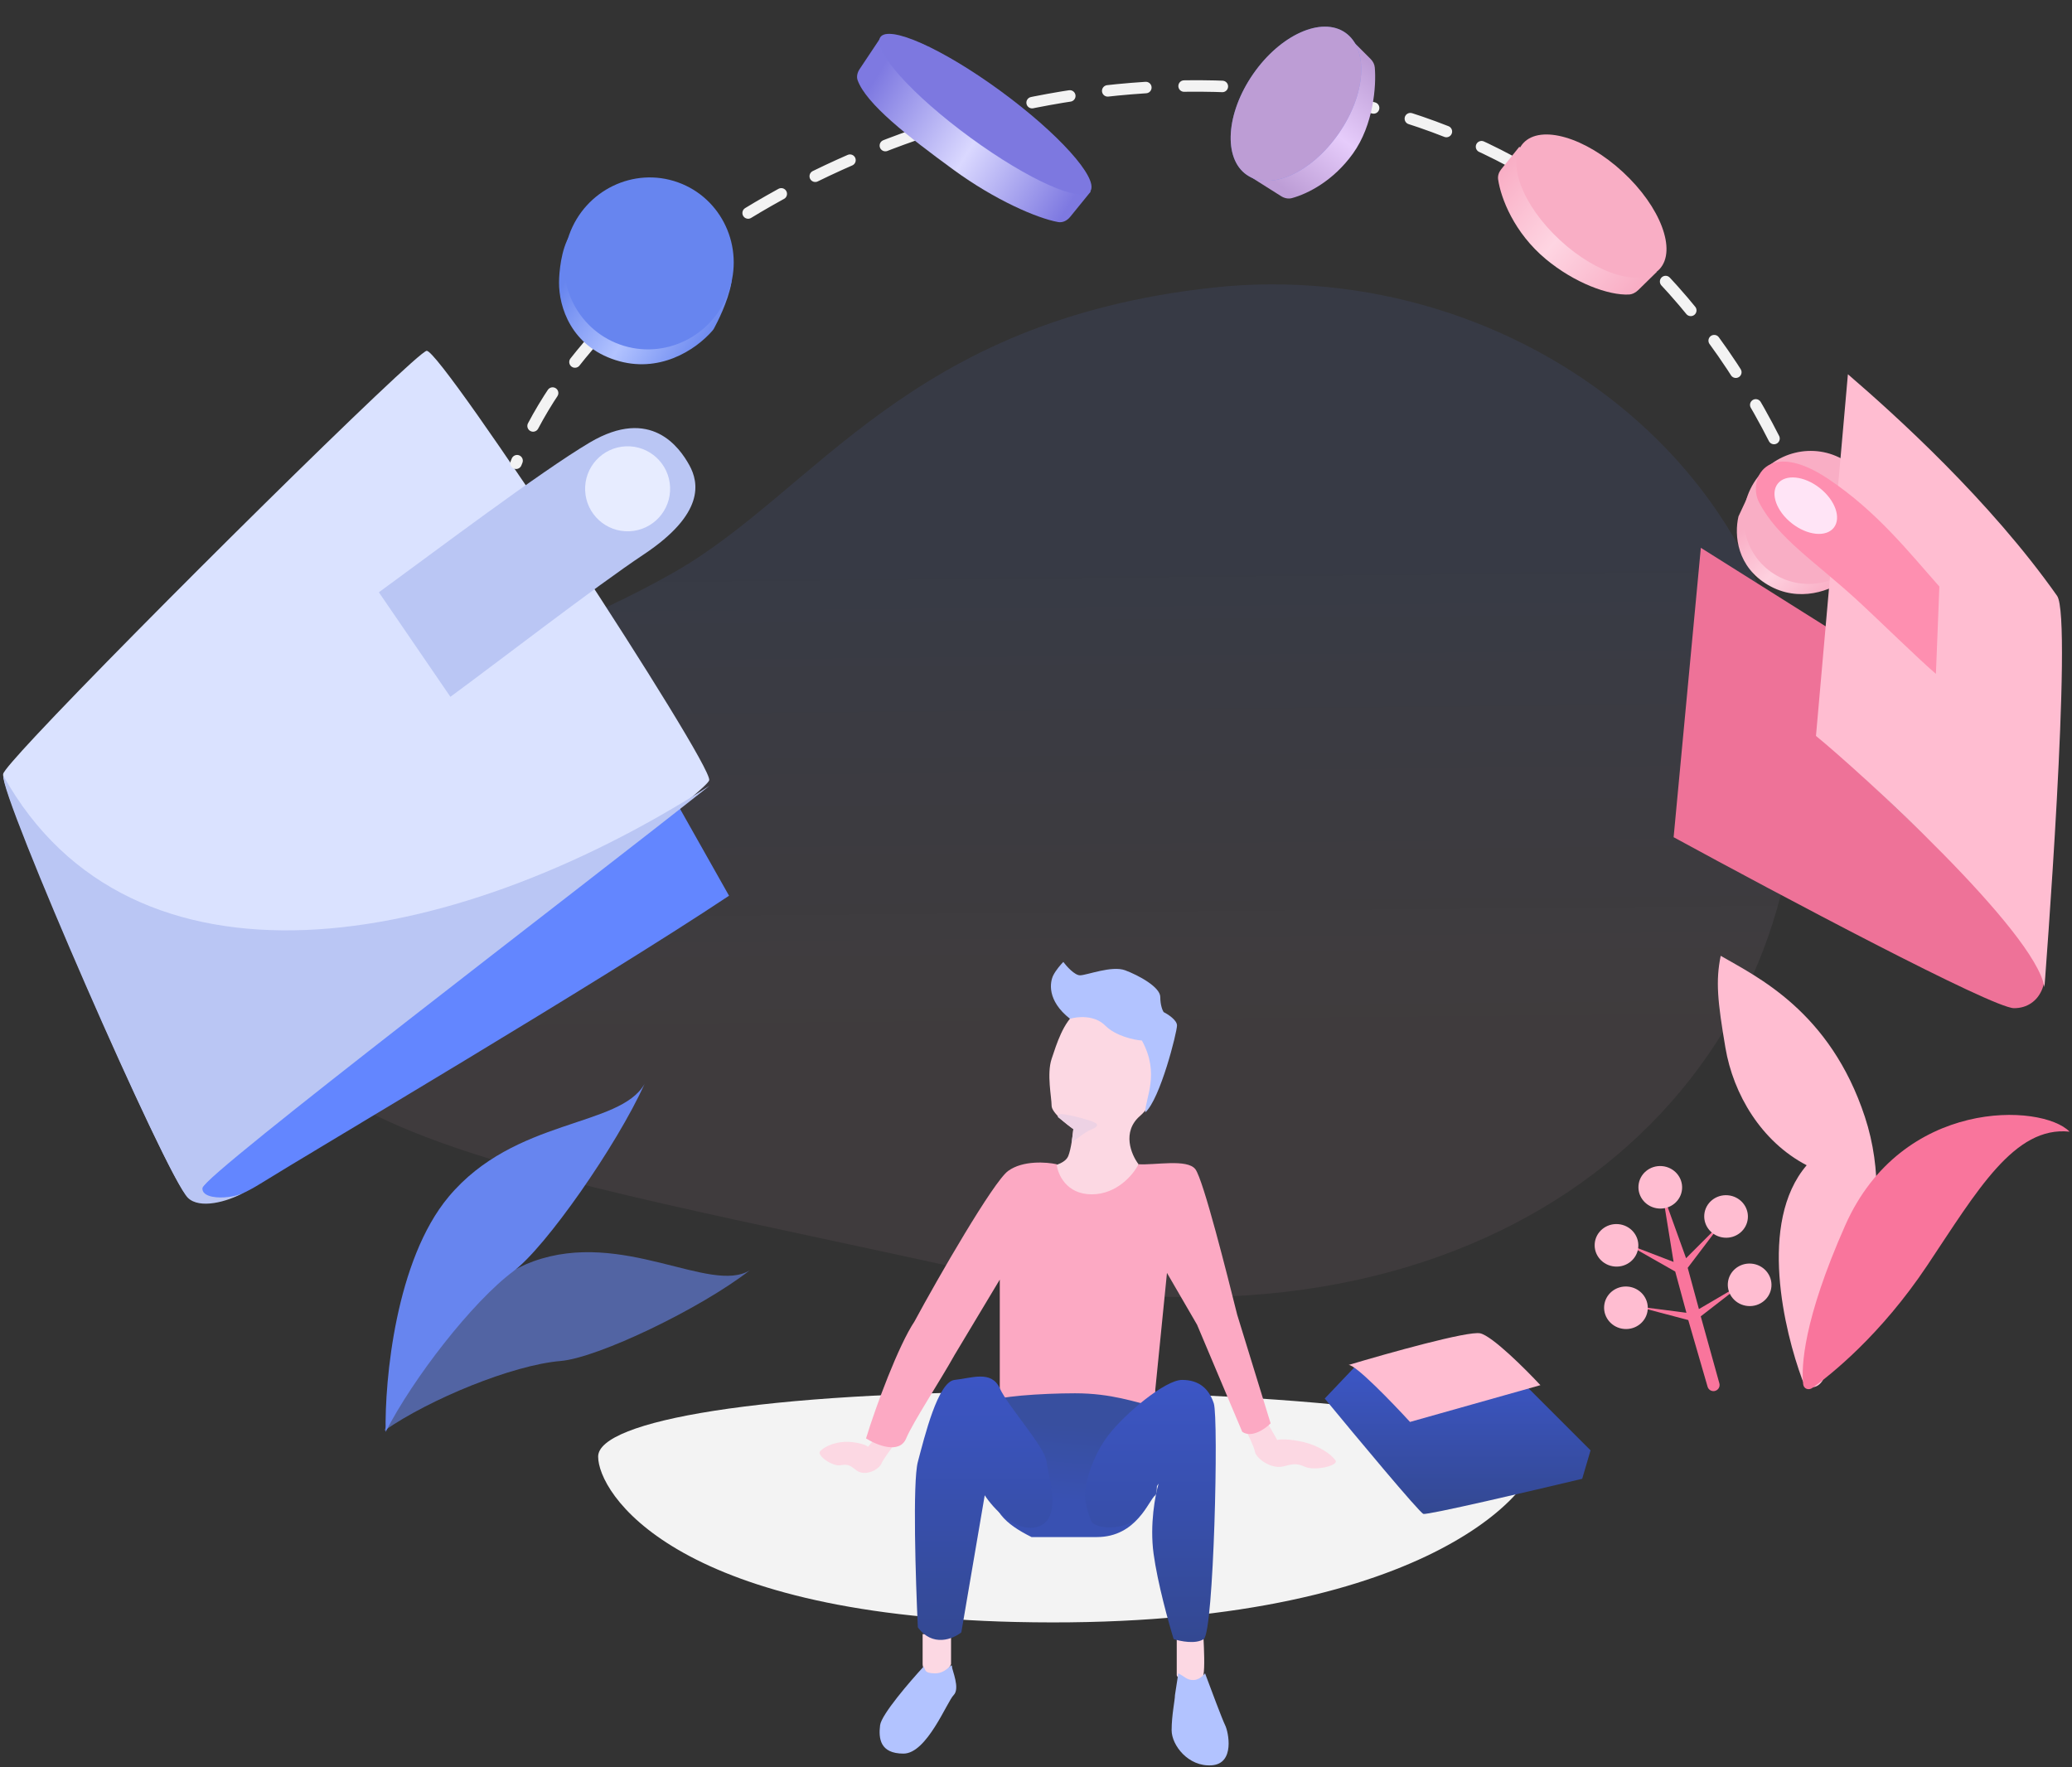 <?xml version="1.0" encoding="UTF-8"?>
<svg width="530px" height="452px" viewBox="0 0 530 452" version="1.1" xmlns="http://www.w3.org/2000/svg" xmlns:xlink="http://www.w3.org/1999/xlink">
    <rect x="0" y="0" width="530" height="452" fill="#333333" stroke="none"/>
    <title>编组</title>
    <defs>
        <linearGradient x1="50.285%" y1="71.546%" x2="49.71%" y2="28.61%" id="linearGradient-1">
            <stop stop-color="#FFBDD1" stop-opacity="0.4" offset="0%"></stop>
            <stop stop-color="#6386FF" stop-opacity="0.59" offset="100%"></stop>
        </linearGradient>
        <linearGradient x1="5.699%" y1="37.53%" x2="66.515%" y2="94.333%" id="linearGradient-2">
            <stop stop-color="#F9AEC5" offset="0%"></stop>
            <stop stop-color="#FED1DF" offset="50.829%"></stop>
            <stop stop-color="#F9AEC5" offset="100%"></stop>
        </linearGradient>
        <linearGradient x1="67.642%" y1="1.488%" x2="16.771%" y2="87.491%" id="linearGradient-3">
            <stop stop-color="#BD9DD6" offset="0%"></stop>
            <stop stop-color="#E6CCFB" offset="50.829%"></stop>
            <stop stop-color="#BD9DD6" offset="100%"></stop>
        </linearGradient>
        <linearGradient x1="4.89%" y1="47.043%" x2="78.5%" y2="93.056%" id="linearGradient-4">
            <stop stop-color="#6785EF" offset="0%"></stop>
            <stop stop-color="#B2C3FF" offset="50.829%"></stop>
            <stop stop-color="#6785EF" offset="100%"></stop>
        </linearGradient>
        <linearGradient x1="101.06%" y1="77.648%" x2="11.533%" y2="4.046%" id="linearGradient-5">
            <stop stop-color="#F9AEC5" offset="0%"></stop>
            <stop stop-color="#FED5E2" offset="50.829%"></stop>
            <stop stop-color="#F9AEC5" offset="100%"></stop>
        </linearGradient>
        <linearGradient x1="12.698%" y1="11.605%" x2="106.938%" y2="57.62%" id="linearGradient-6">
            <stop stop-color="#7E79E1" offset="0%"></stop>
            <stop stop-color="#DAD8FF" offset="50.829%"></stop>
            <stop stop-color="#7E79E1" offset="100%"></stop>
        </linearGradient>
        <linearGradient x1="51.548%" y1="22.784%" x2="45.497%" y2="74.582%" id="linearGradient-7">
            <stop stop-color="#384F9F" offset="0%"></stop>
            <stop stop-color="#3951B2" offset="100%"></stop>
        </linearGradient>
        <linearGradient x1="100.953%" y1="0.001%" x2="100.953%" y2="100.789%" id="linearGradient-8">
            <stop stop-color="#3C56C6" offset="0%"></stop>
            <stop stop-color="#334891" offset="100%"></stop>
        </linearGradient>
        <linearGradient x1="-24.043%" y1="-1.275%" x2="-24.043%" y2="99.999%" id="linearGradient-9">
            <stop stop-color="#3C56C6" offset="0%"></stop>
            <stop stop-color="#334891" offset="100%"></stop>
        </linearGradient>
        <linearGradient x1="46.11%" y1="0%" x2="46.11%" y2="100.001%" id="linearGradient-10">
            <stop stop-color="#3C56C6" offset="0%"></stop>
            <stop stop-color="#334891" offset="100%"></stop>
        </linearGradient>
    </defs>
    <g id="Page-1" stroke="none" stroke-width="1" fill="none" fill-rule="evenodd">
        <g id="Transfer-Money" transform="translate(-124, -84)">
            <g id="编组" transform="translate(124, 84)">
                <g id="bg" transform="translate(64, 72)" fill="url(#linearGradient-1)" fill-opacity="0.15" fill-rule="nonzero">
                    <path d="M1.348,162.188 C12.155,106.349 63.886,99.773 108.475,74.357 C144.801,53.651 168.193,10.021 246.388,1.557 C324.583,-6.907 401.324,51.247 395.209,134.102 C389.095,216.958 307.303,280.391 186.706,253.577 C66.109,226.762 -9.46,218.026 1.348,162.188 Z" id="Shape"></path>
                </g>
                <g id="plants" transform="translate(98, 244)" fill-rule="nonzero">
                    <g id="plant-3" transform="translate(341, 0)">
                        <path d="M38.021,41.683 C29.111,14.641 10.356,5.845 1.14,0.487 C-0.174,6.955 0.333,12.092 2.347,23.995 C4.361,35.898 11.511,48.005 23.133,54.063 C10.591,68.684 17.496,96.69 21.967,108.803 C22.979,111.545 25.942,111.491 27.363,108.866 C33.721,97.115 46.995,68.921 38.021,41.683 Z" id="Shape" fill="#FFBDD1"></path>
                        <path d="M53.954,79.713 C66.779,60.516 76.231,43.989 90.376,45.468 C83.289,38.212 47.471,36.718 32.965,69.493 C22.254,93.693 21.757,105.506 22.231,110.031 C22.359,111.257 23.617,111.72 24.617,111.001 C29.361,107.591 42.072,97.499 53.954,79.713 Z" id="Shape" fill="#F9759C"></path>
                    </g>
                    <g id="plant-2" transform="translate(309, 53)">
                        <path d="M28.037,39.709 L32.801,56.851 C33.06,57.782 32.423,58.724 31.462,58.83 C30.704,58.913 29.996,58.439 29.784,57.707 L24.843,40.657 L11.428,37.12 L24.374,38.799 L21.509,28.25 L9.012,21.149 L21.09,25.789 L18.204,7.96 L24.284,24.84 L33.795,15.316 L24.703,27.301 L27.568,37.85 L39.355,30.941 L28.037,39.709 Z" id="Shape" fill="#F9759C"></path>
                        <ellipse id="Oval" fill="#FFBDD1" transform="translate(40.543, 31.646) scale(-1, 1) rotate(-4.734) translate(-40.543, -31.646) " cx="40.543" cy="31.646" rx="5.589" ry="5.44"></ellipse>
                        <ellipse id="Oval" fill="#FFBDD1" transform="translate(34.513, 14.162) scale(-1, 1) rotate(-4.734) translate(-34.513, -14.162) " cx="34.513" cy="14.162" rx="5.589" ry="5.44"></ellipse>
                        <ellipse id="Oval" fill="#FFBDD1" transform="translate(17.685, 6.703) scale(-1, 1) rotate(-4.734) translate(-17.685, -6.703) " cx="17.685" cy="6.703" rx="5.589" ry="5.44"></ellipse>
                        <ellipse id="Oval" fill="#FFBDD1" transform="translate(6.487, 21.546) scale(-1, 1) rotate(-4.734) translate(-6.487, -21.546) " cx="6.487" cy="21.546" rx="5.589" ry="5.44"></ellipse>
                        <ellipse id="Oval" fill="#FFBDD1" transform="translate(8.902, 37.517) scale(-1, 1) rotate(-4.734) translate(-8.902, -37.517) " cx="8.902" cy="37.517" rx="5.589" ry="5.44"></ellipse>
                    </g>
                    <g id="plant-1" transform="translate(0, 33)" fill="#6785EF">
                        <path d="M16.765,29.113 C3.229,45.286 0.378,75.963 0.644,89.28 C7.573,75.671 22.826,55.962 33.402,48.109 C41.545,42.063 59.712,16.092 66.881,0.256 C60.475,11.458 33.686,8.897 16.765,29.113 Z" id="Shape"></path>
                        <path d="M38.397,45.651 C20.098,52.283 5.386,77.272 0.318,88.937 C11.807,80.931 33.016,72.172 45.409,71.128 C54.95,70.325 81.207,57.734 93.793,47.931 C83.72,54.139 61.271,37.361 38.397,45.651 Z" id="Shape" fill-opacity="0.6"></path>
                    </g>
                </g>
                <g id="shadows" transform="translate(153, 356)" fill="#F3F3F3" fill-rule="nonzero">
                    <path d="M240,16.583 C240,25.742 209.302,61.256 106.744,58.887 C18.937,56.859 0,25.742 0,16.583 C0,7.424 41.813,0 112.326,0 C182.838,0 240,7.424 240,16.583 Z" id="Shape"></path>
                </g>
                <g id="wallet-1" transform="translate(0, 89)" fill-rule="nonzero">
                    <path d="M186.482,140.122 L174.042,118.073 L171.946,113.839 C171.946,113.839 54.671,203.376 52.028,209.087 C49.384,214.799 51.826,222.981 66.626,213.762 C80.667,205.017 153.154,162.313 186.482,140.122 Z" id="Shape" fill="#6386FF"></path>
                    <path d="M181.412,110.565 C182.192,106.211 112.984,0.575 109.149,0.734 C106.595,0.841 33.922,72.674 9.055,99.312 C4.061,104.662 0.996,108.189 0.813,108.946 C-0.279,113.472 44.134,215.561 48.032,216.935 C50.961,217.968 54.448,218.525 57.988,217.745 C55.537,218.259 52.932,218.012 51.348,215.837 C48.293,211.643 180.633,114.918 181.412,110.565 Z" id="Shape" fill="#DAE2FF"></path>
                    <path d="M51.787,214.859 C52.164,211.488 148.906,137.843 181.472,112.002 C114.094,155.134 33.519,168.084 0.863,109.424 C-0.229,113.95 42.5,212 48.082,217.414 C51.049,220.291 58,218.5 62.5,216 C60.482,217.121 56.759,217.616 54.275,217.101 C52.722,216.779 51.653,216.063 51.787,214.859 Z" id="Shape" fill="#BAC6F4"></path>
                    <path d="M150.883,24.174 C138.359,31.568 110.813,52.379 96.914,62.503 L115.209,89.237 C127.623,80.129 152.189,61.123 164.674,52.814 C180.281,42.428 178.805,34.47 176.327,29.991 C173.85,25.511 166.537,14.932 150.883,24.174 Z" id="Shape" fill="#BAC6F4"></path>
                    <circle id="Oval" fill="#E7ECFF" transform="translate(160.54, 36.031) rotate(-2.379) translate(-160.54, -36.031) " cx="160.54" cy="36.031" r="10.874"></circle>
                </g>
                <g id="lines" transform="translate(132, 21)" stroke="#F3F3F3" stroke-dasharray="9.79" stroke-linecap="round" stroke-linejoin="round" stroke-width="2.937">
                    <path d="M345.5,165.5 C303,-80 39.5,-5 0,97.5" id="Shape"></path>
                </g>
                <g id="wallet-2" transform="translate(428, 95)" fill-rule="nonzero">
                    <path d="M16.688,37.094 L20.274,29.397 L50.121,44.977 L44.542,52.951 C40.468,56.064 32.21,59.289 24.258,54.637 C16.305,49.985 15.563,41.923 16.688,37.094 Z" id="Shape" fill="url(#linearGradient-2)"></path>
                    <ellipse id="Oval" fill="#F9AEC5" transform="translate(34.898, 37.35) rotate(31.772) translate(-34.898, -37.35) " cx="34.898" cy="37.35" rx="16.805" ry="17.093"></ellipse>
                    <path d="M0.098,119.15 L7.062,45.127 L49.218,71.646 L46.398,101.556 C61.014,115.245 90.925,143.891 93.641,148.967 C97.036,155.311 94.027,162.906 87.159,162.882 C81.664,162.863 26.829,133.719 0.098,119.15 Z" id="Shape" fill="#EE7298"></path>
                    <path d="M94.951,157.515 C94.951,157.515 102.295,63.242 98.187,57.412 C80.985,32.992 56.771,11.128 44.679,0.732 L36.511,93.245 C47.441,102.161 92.623,143.2 94.951,157.515 Z" id="Shape" fill="#FFBDD1"></path>
                    <path d="M39.625,27.485 C52.22,35.892 60.543,46.579 68.074,55.027 L67.191,77.372 C62.648,73.491 52.558,63.569 46.92,58.403 C36.165,48.546 26.739,42.651 21.98,33.554 C18.955,27.772 23.881,16.975 39.625,27.485 Z" id="Shape" fill="#FE8FB0"></path>
                    <ellipse id="Oval" fill="#FFE4F6" transform="translate(33.904, 34.347) rotate(38.106) translate(-33.904, -34.347) " cx="33.904" cy="34.347" rx="9.115" ry="5.757"></ellipse>
                </g>
                <g id="coins" transform="translate(138, 0)" fill-rule="nonzero">
                    <path d="M212.606,15.106 L206,8.5 L181.5,45 L189.713,50.187 C190.542,50.711 191.539,50.927 192.485,50.668 C196.443,49.582 203.003,46.348 208.079,39.271 C213.328,31.953 214.076,21.949 213.659,17.253 C213.586,16.433 213.188,15.688 212.606,15.106 Z" id="Shape" fill="url(#linearGradient-3)"></path>
                    <ellipse id="Oval" fill="#6785EF" transform="translate(193.495, 26.53) scale(-1, 1) rotate(-34.727) translate(-193.495, -26.53) " cx="193.495" cy="26.53" rx="13.328" ry="22.128"></ellipse>
                    <ellipse id="Oval" fill-opacity="0.59" fill="#F9AEC5" transform="translate(193.495, 26.53) scale(-1, 1) rotate(-34.727) translate(-193.495, -26.53) " cx="193.495" cy="26.53" rx="13.328" ry="22.128"></ellipse>
                    <path d="M4.995,72.139 C4.997,71.779 5.058,65.861 7.048,61.499 C12.893,48.69 51.499,59.02 49.048,72.499 C48.183,77.258 45.393,82.619 44.658,83.977 C44.539,84.197 44.398,84.401 44.227,84.596 C39.86,89.601 30.522,95.66 19.432,92.105 C8.134,88.484 4.938,78.563 4.995,72.173 L4.995,72.139 Z" id="Shape" fill="url(#linearGradient-4)"></path>
                    <ellipse id="Oval" fill="#6785EF" transform="translate(27.975, 67.377) rotate(19.677) translate(-27.975, -67.377) " cx="27.975" cy="67.377" rx="21.659" ry="22.03"></ellipse>
                    <path d="M281.091,74.157 L285.755,69.584 L250.633,37.542 L245.995,43.293 C245.4,44.031 245.071,44.962 245.21,45.909 C245.903,50.647 249.259,59.516 257.439,66.308 C264.766,72.393 273.467,75.59 278.648,75.335 C279.584,75.289 280.422,74.812 281.091,74.157 Z" id="Shape" fill="url(#linearGradient-5)"></path>
                    <ellipse id="Oval" fill="#F9AEC5" transform="translate(269.076, 52.716) scale(-1, 1) rotate(-132.762) translate(-269.076, -52.716) " cx="269.076" cy="52.716" rx="11.86" ry="23.736"></ellipse>
                    <path d="M81.892,17.663 L87,10 L141,49 L135.736,55.48 C134.954,56.441 133.812,57.011 132.656,56.801 C127.194,55.809 116.471,51.134 106,43.5 C94.132,34.848 83.566,26.554 81.378,20.53 C81.032,19.579 81.318,18.523 81.892,17.663 Z" id="Shape" fill="url(#linearGradient-6)"></path>
                    <path d="M110.248,35.217 C95.399,24.367 85.058,12.883 87.151,9.567 C89.245,6.251 102.98,12.359 117.829,23.209 C132.679,34.059 143.02,45.543 140.926,48.859 C138.833,52.175 125.098,46.067 110.248,35.217 Z" id="Shape" fill="#6785EF"></path>
                    <path d="M110.248,35.217 C95.399,24.367 85.058,12.883 87.151,9.567 C89.245,6.251 102.98,12.359 117.829,23.209 C132.679,34.059 143.02,45.543 140.926,48.859 C138.833,52.175 125.098,46.067 110.248,35.217 Z" id="Shape" fill-opacity="0.2" fill="#D84AA8"></path>
                </g>
                <g id="character" transform="translate(209, 246)" fill-rule="nonzero">
                    <path d="M64.269,49.664 C63.585,51.375 61.133,52.087 59.993,52.23 C60.278,54.653 62.815,59.842 70.684,61.211 C78.553,62.579 81.661,55.509 82.231,51.802 C80.378,49.379 77.869,43.506 82.658,39.4 C88.646,34.268 91.212,17.59 83.514,12.885 C75.816,8.181 68.25,11.504 66.408,12.885 C62.986,15.451 61.276,21.011 59.993,24.86 C58.71,28.709 59.993,34.696 59.993,36.834 C59.993,38.545 63.699,41.538 65.552,42.821 C65.41,44.39 64.954,47.953 64.269,49.664 Z" id="Shape" fill="#FCD8E3"></path>
                    <path d="M111.949,125.153 C111.813,124.215 110.215,120.761 109.259,119.151 C109.728,118.689 110.835,117.711 111.508,117.493 C112.18,117.274 113.951,117.195 114.752,117.183 L117.726,122.365 C118.306,122.053 121.054,122.107 124.141,122.793 C127.99,123.648 131.411,125.787 132.605,127.573 C133.489,128.896 127.264,130.344 124.73,129.165 C121.309,127.573 120.074,129.578 117.339,129.165 C114.603,128.752 112.166,126.642 111.949,125.153 Z" id="Shape" fill="#FCD8E3"></path>
                    <path d="M16.51,128.272 C16.855,127.406 18.924,124.506 20.043,123.21 C19.821,122.643 19.268,121.414 18.834,121.029 C18.4,120.643 17.128,120.105 16.546,119.884 L13.02,124.084 C12.678,123.633 10.657,122.966 8.224,122.819 C5.189,122.634 2.132,123.794 0.793,125.198 C-0.198,126.238 3.97,129.255 6.128,128.785 C9.043,128.15 9.42,130.398 11.526,130.716 C13.631,131.034 15.962,129.645 16.51,128.272 Z" id="Shape" fill="#FCD8E3"></path>
                    <path d="M24.925,92.002 C20.819,98.16 15.089,113.527 12.523,121.938 C15.231,123.648 21.076,126.043 22.786,121.938 C24.497,117.832 31.625,106.97 35.188,100.555 L46.735,81.31 L46.735,123.221 C48.446,122.365 56.999,120.655 67.263,120.655 C76.158,120.655 83.086,124.931 86.507,124.931 L86.507,109.536 L89.501,79.6 L97.199,92.857 L108.745,120.227 C111.14,121.938 114.59,119.514 116.015,118.089 L107.462,90.291 C104.896,80.027 98.824,55.822 96.771,53.085 C94.718,50.348 86.365,52.087 82.231,51.802 C80.948,54.368 76.757,59.5 70.256,59.5 C63.756,59.5 61.561,54.368 61.275,51.802 C58.709,51.232 52.637,50.776 48.873,53.513 C45.11,56.25 30.912,80.883 24.925,92.002 Z" id="Shape" fill="#FCA9C3"></path>
                    <path d="M45.025,112.529 L45.025,117.661 C45.025,118.089 44.854,125.872 44.597,133.057 C44.34,140.269 48.018,143.748 54.861,147.17 L62.559,147.17 L71.539,147.17 C81.803,147.17 84.797,137.761 86.507,136.478 C87.876,135.452 85.224,122.08 86.507,113.812 C81.233,112.672 75.388,110.391 65.98,110.391 C57.427,110.391 45.025,111.246 45.025,112.529 Z" id="Shape" fill="url(#linearGradient-7)"></path>
                    <path d="M27,179.698 L27,172 L34.27,172 L34.27,179.698 C34.27,179.698 32.987,182.691 30.421,182.691 C27.856,182.691 27,180.696 27,179.698 Z" id="Shape" fill="#FCD8E3"></path>
                    <path d="M92,182.408 L92,173 L98.843,173 C98.985,175.851 99.185,180.356 98.843,182.408 C98.415,184.974 92,184.119 92,182.408 Z" id="Shape" fill="#FCD8E3"></path>
                    <path d="M16.121,195.288 C16.463,192.551 23.819,184.026 27.24,180.32 C27.81,181.032 27.24,182.03 30.234,182.03 C33.227,182.03 34.51,179.037 34.51,180.32 C34.51,181.175 36.648,185.879 34.938,187.59 C33.227,189.3 28.095,202.558 22.108,202.558 C16.121,202.558 15.693,198.709 16.121,195.288 Z" id="Shape" fill="#B2C3FF"></path>
                    <path d="M96.25,183.741 C94.54,183.741 94.112,182.886 92.401,182.03 L91.546,187.59 C91.546,188.873 90.691,192.722 90.691,196.571 C90.691,200.419 94.967,205.979 100.954,205.551 C106.942,205.124 105.231,196.998 104.376,195.288 C103.691,193.919 100.669,185.879 99.244,182.03 C98.816,182.6 97.619,183.741 96.25,183.741 Z" id="Shape" fill="#B2C3FF"></path>
                    <path d="M25.78,127.925 C24.412,133.057 25.21,158.289 25.78,170.263 C29.544,175.395 34.761,173.257 36.899,171.546 L42.886,136.478 C45.024,139.757 50.67,145.972 56.144,144.604 C62.986,142.893 59.137,131.774 58.709,127.925 C58.282,124.076 48.873,113.812 46.735,109.108 C44.597,104.404 39.465,106.542 35.188,106.97 C30.912,107.398 27.491,121.51 25.78,127.925 Z" id="Shape" fill="url(#linearGradient-8)"></path>
                    <path d="M76.243,144.604 C73.016,144.943 70.969,144.176 70.256,143.321 C69.686,142.038 68.546,138.873 68.546,136.478 C68.546,133.485 70.256,126.642 74.533,121.083 C78.809,115.523 89.073,106.97 93.35,106.97 C97.626,106.97 100.192,109.108 101.475,112.957 C102.758,116.806 101.475,171.546 98.909,173.257 C96.856,174.625 92.922,173.827 91.211,173.257 C89.928,169.123 87.106,158.973 86.079,151.446 C85.053,143.919 86.507,136.336 87.362,133.485 C84.939,136.763 84.369,143.748 76.243,144.604 Z" id="Shape" fill="url(#linearGradient-9)"></path>
                    <path d="M60.42,3.477 C59.565,5.188 58.71,9.892 64.697,14.596 C66.55,14.026 70.941,13.57 73.678,16.307 C76.415,19.044 81.09,20.013 83.086,20.156 C87.79,28.709 83.941,34.838 83.941,38.545 C87.79,35.124 92.067,18.017 92.067,16.307 C92.067,14.938 89.786,13.456 88.646,12.885 C88.36,12.458 87.79,11.089 87.79,9.037 C87.79,6.471 82.231,3.477 78.81,2.194 C75.388,0.911 68.973,3.477 67.263,3.477 C65.894,3.477 63.842,1.196 62.986,0.056 C62.416,0.626 61.105,2.109 60.42,3.477 Z" id="Shape" fill="#B2C3FF"></path>
                    <path d="M62.559,38.973 C61.532,38.973 61.418,39.543 61.703,39.828 L65.552,42.821 L65.125,46.243 C66.265,45.387 68.717,43.591 69.401,43.249 C70.256,42.821 71.967,42.394 71.539,41.538 C71.112,40.683 63.842,38.973 62.559,38.973 Z" id="Shape" fill="#EDD2E4"></path>
                    <path d="M155.087,141.242 C154.061,140.9 137.838,121.428 129.855,111.734 L137.981,103.181 L152.521,115.583 L180.747,107.885 L197.853,124.991 L195.715,132.262 C182.6,135.398 156.114,141.584 155.087,141.242 Z" id="Shape" fill="url(#linearGradient-10)"></path>
                    <path d="M135.843,103.181 C135.871,103.167 135.903,103.157 135.939,103.152 C145.954,100.15 166.558,94.373 169.627,95.055 C172.706,95.74 181.174,104.179 185.023,108.313 L151.666,117.721 C147.06,112.696 137.615,102.915 135.939,103.152 C135.907,103.162 135.874,103.171 135.843,103.181 Z" id="Shape" fill="#FFBDD1"></path>
                </g>
            </g>
        </g>
    </g>
</svg>